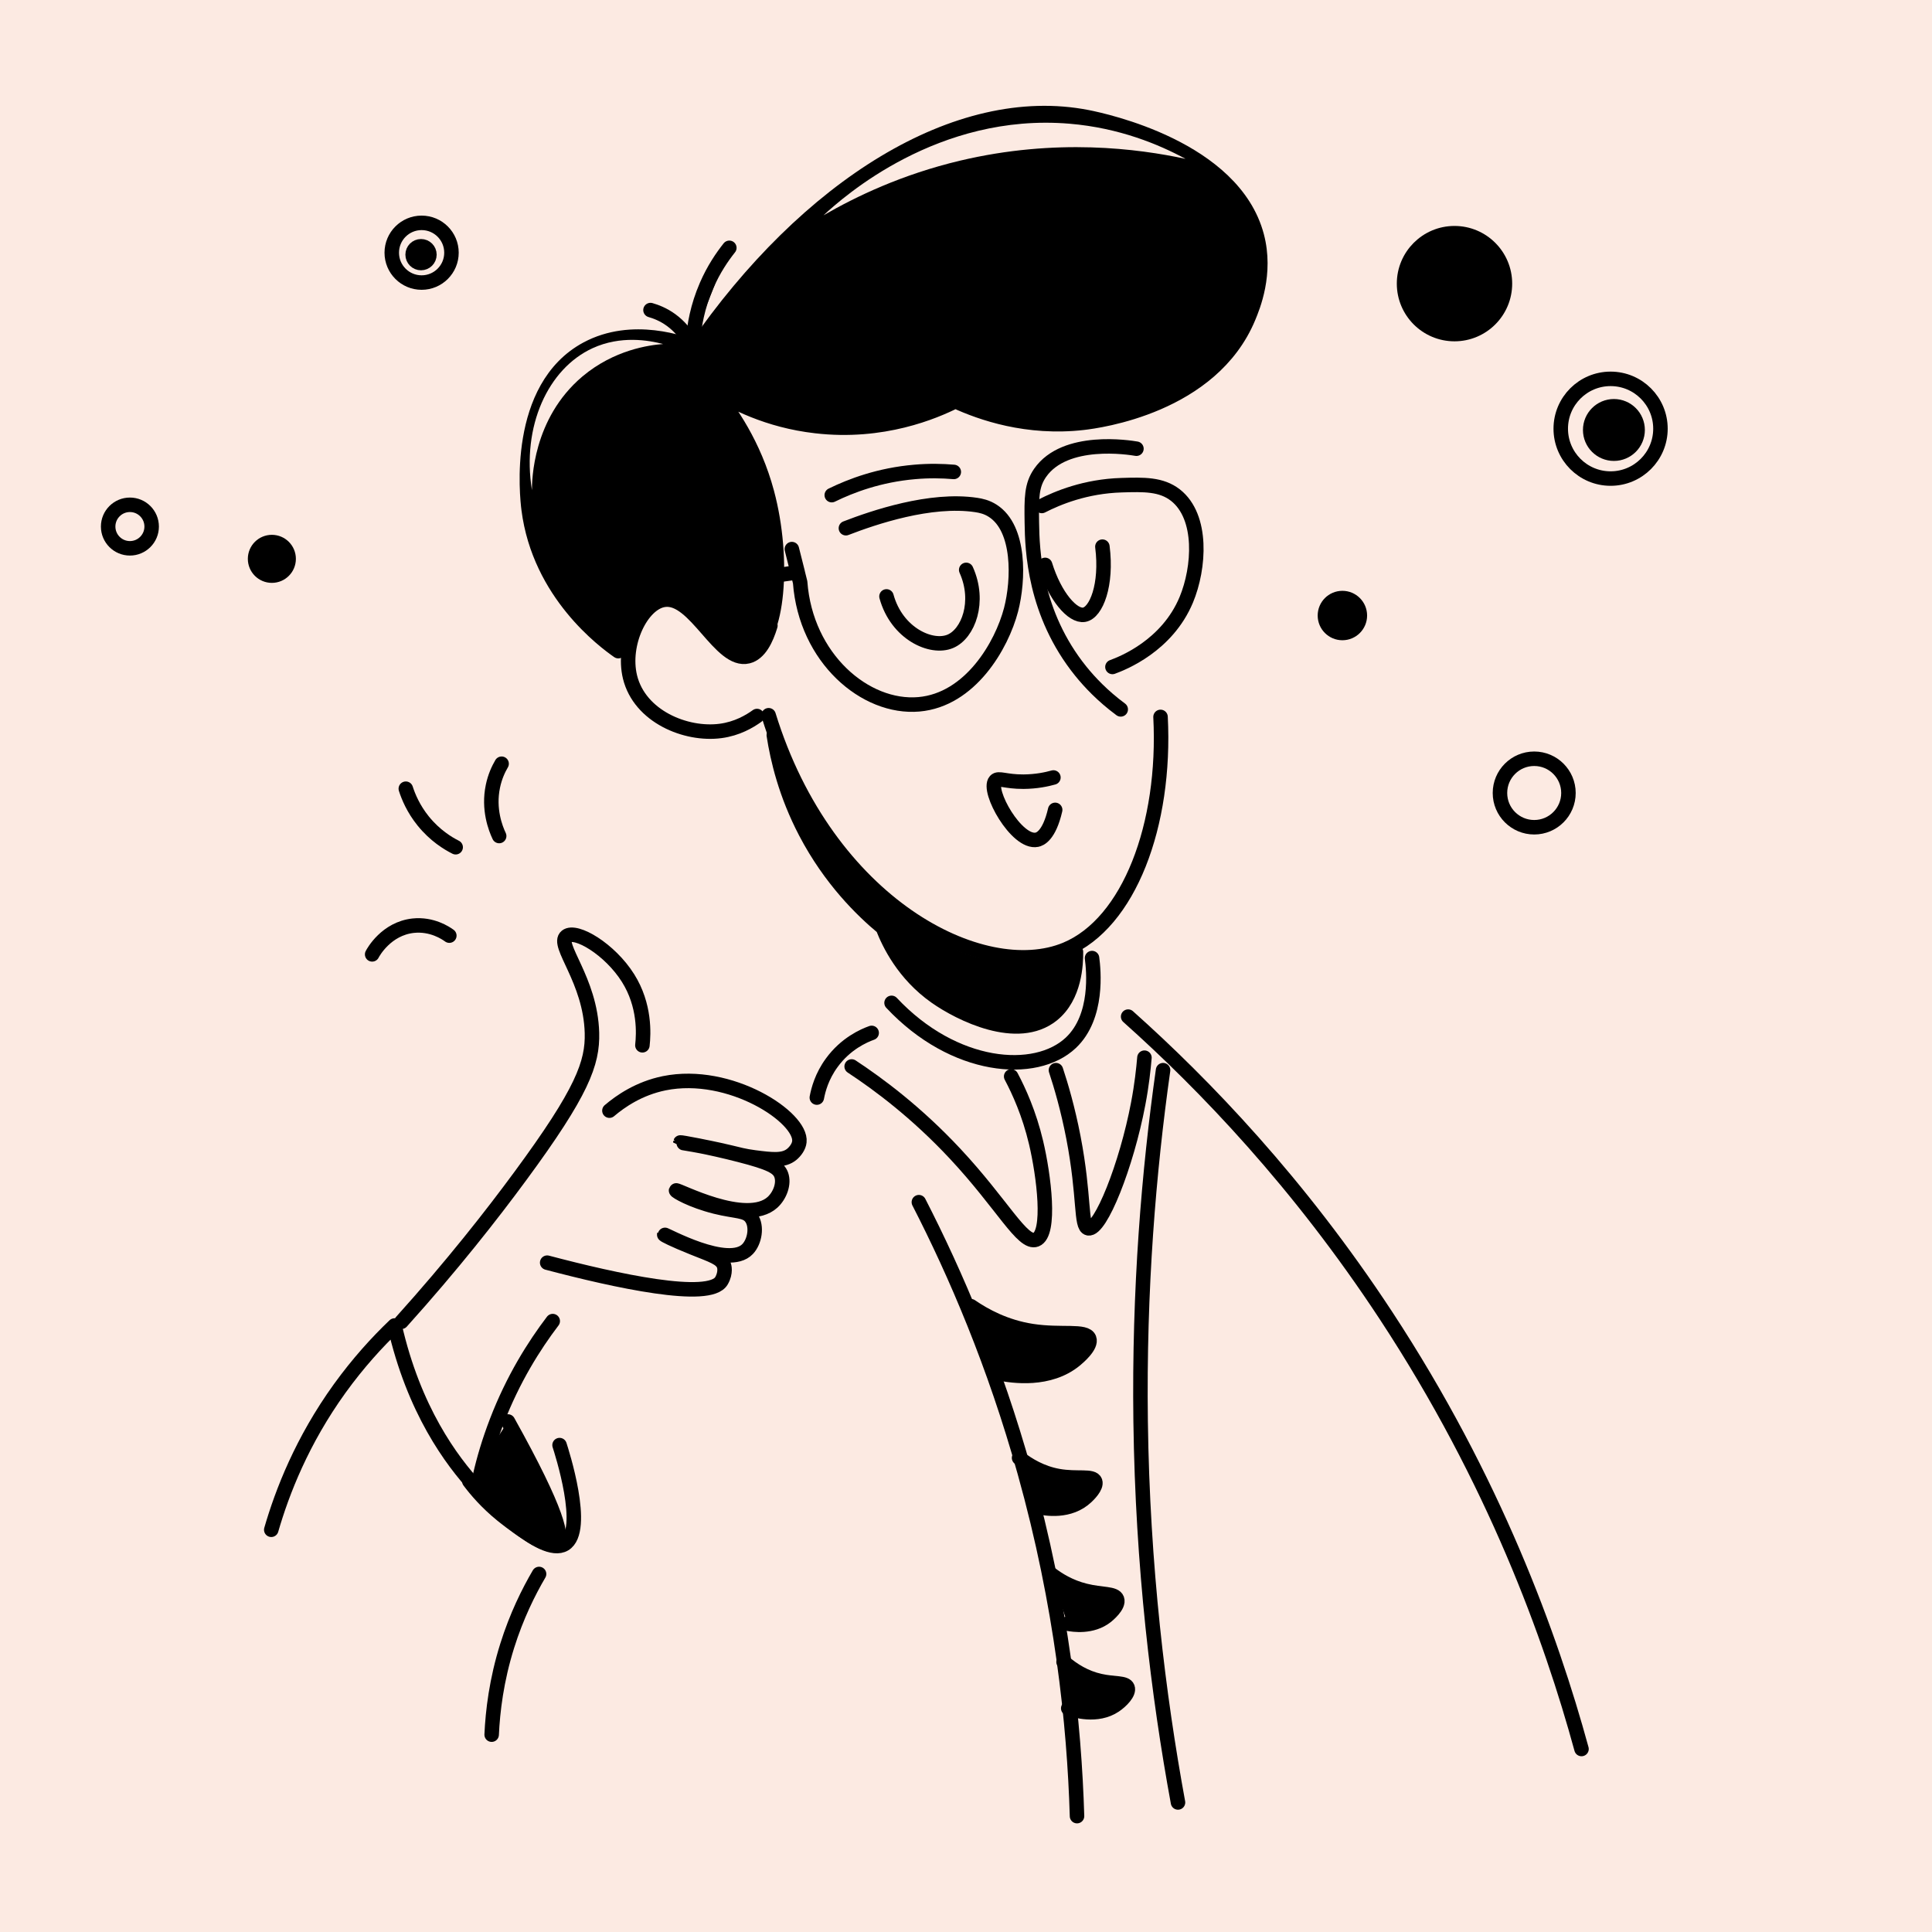 <svg width="400" height="400" viewBox="0 0 400 400" fill="none" xmlns="http://www.w3.org/2000/svg">
<rect width="400" height="400" fill="#FCEAE2"/>
<path d="M147.625 80.679C151.16 84.941 156.149 92.092 158.795 101.989C162.532 115.906 160.997 132.712 155.704 134.126C150.513 135.52 145.221 121.158 137.647 122.269C133.082 122.936 130.032 128.894 128.012 134.813C125.184 132.833 111.671 122.936 109.449 105.423C109.126 102.878 106.56 80.275 121.487 72.236C130.961 67.146 141.565 71.085 144.009 72.054C167.016 38.686 198.183 18.971 225.149 24.264C228.704 24.971 255.386 30.646 260.214 48.846C262.274 56.643 259.386 63.551 258.497 65.692C250.862 84.093 227.451 87.163 224.28 87.527C212.666 88.86 203.152 85.527 197.799 83.063C193.456 85.244 182.771 89.829 168.915 88.214C158.957 87.082 151.604 83.204 147.625 80.679Z" fill="black" stroke="black" stroke-width="3" stroke-miterlimit="10" stroke-linecap="round" stroke-linejoin="round"/>
<path d="M151 51.31C149.525 53.168 147.748 55.754 146.294 59.107C144.375 63.51 143.728 67.51 143.526 70.257" fill="black"/>
<path d="M151 51.31C149.525 53.168 147.748 55.754 146.294 59.107C144.375 63.51 143.728 67.51 143.526 70.257" stroke="black" stroke-width="3" stroke-miterlimit="10" stroke-linecap="round" stroke-linejoin="round"/>
<path d="M134.678 64.197C135.728 64.5 137.304 65.065 138.94 66.257C140.737 67.57 141.828 69.044 142.414 69.994" fill="black"/>
<path d="M134.678 64.197C135.728 64.5 137.304 65.065 138.94 66.257C140.737 67.57 141.828 69.044 142.414 69.994" stroke="black" stroke-width="3" stroke-miterlimit="10" stroke-linecap="round" stroke-linejoin="round"/>
<path d="M170.491 44.584C174.592 40.786 194.205 23.314 221.473 25.617C231.755 26.485 239.935 29.899 245.45 32.889C235.673 30.788 218.726 28.526 198.729 33.272C186.772 36.12 177.278 40.645 170.491 44.584Z" fill="#FCEAE2"/>
<path d="M110.134 101.484C107.993 88.274 113.447 76.337 122.677 72.095C128.515 69.408 134.373 70.459 137.281 71.226C134.393 71.448 127.162 72.418 120.597 77.932C110.235 86.678 110.134 99.585 110.134 101.484Z" fill="#FCEAE2"/>
<path d="M159.137 148.083C171.216 187.249 203.372 203.772 220.683 196.561C233.752 191.107 241.427 170.828 240.276 148.427" stroke="black" stroke-width="3" stroke-miterlimit="10" stroke-linecap="round" stroke-linejoin="round"/>
<path d="M156.734 148.245C155.219 149.336 152.613 150.891 149.179 151.335C141.988 152.285 132.434 148.326 130.435 140.165C128.758 133.257 132.858 124.875 137.484 124.188C143.887 123.218 149.038 137.317 154.855 135.883C157.259 135.297 158.653 132.328 159.501 129.521" stroke="black" stroke-width="3" stroke-miterlimit="10" stroke-linecap="round" stroke-linejoin="round"/>
<path d="M160.209 152.204C160.977 157.213 162.673 164.445 166.794 172.322C171.924 182.119 178.489 188.502 182.771 192.057C184.044 195.309 187.053 201.671 193.739 206.378C198.769 209.913 210.666 215.871 217.857 210.115C222.583 206.337 222.785 199.47 222.765 197.086C220.806 198.157 217.11 199.894 212.322 200.439C188.75 203.126 169.844 173.433 168.349 171.05C165.521 166.485 162.39 160.263 160.209 152.204Z" fill="black" stroke="black" stroke-width="3" stroke-miterlimit="10" stroke-linecap="round" stroke-linejoin="round"/>
<path d="M156.552 119.704L165.157 118.492L163.945 113.684L165.662 120.552C166.833 136.287 179.154 146.79 190.244 145.821C200.868 144.892 207.393 133.661 209.332 126.228C210.927 120.067 211.23 109.422 205.554 105.766C204.282 104.938 203.05 104.696 202.121 104.554C192.627 103.12 180.831 107.16 175.135 109.362" stroke="black" stroke-width="3" stroke-miterlimit="10" stroke-linecap="round" stroke-linejoin="round"/>
<path d="M235.287 92.9C233.874 92.657 220.502 90.496 215.351 97.889C213.553 100.474 213.553 103.08 213.634 108.21C213.715 113.785 214.099 126.995 223.774 138.973C225.552 141.175 228.218 144.043 232.035 146.871" stroke="black" stroke-width="3" stroke-miterlimit="10" stroke-linecap="round" stroke-linejoin="round"/>
<path d="M215.695 104.756C218.968 103.08 224.724 100.676 232.198 100.454C236.803 100.313 240.419 100.212 243.368 102.514C249.084 106.998 248.357 117.563 245.61 124.168C241.631 133.722 232.42 137.317 230.319 138.085" stroke="black" stroke-width="3" stroke-miterlimit="10" stroke-linecap="round" stroke-linejoin="round"/>
<path d="M228.239 113.179C229.249 121.097 226.946 126.854 224.461 127.278C222.078 127.682 218.402 123.481 216.382 116.956" stroke="black" stroke-width="3" stroke-miterlimit="10" stroke-linecap="round" stroke-linejoin="round"/>
<path d="M200.041 117.987C203.01 124.592 200.445 131.217 196.768 132.772C192.85 134.449 185.659 131.197 183.538 123.481" stroke="black" stroke-width="3" stroke-miterlimit="10" stroke-linecap="round" stroke-linejoin="round"/>
<path d="M172.206 102.514C176.205 100.555 182.063 98.333 189.395 97.707C192.365 97.444 195.091 97.505 197.475 97.707" stroke="black" stroke-width="3" stroke-miterlimit="10" stroke-linecap="round" stroke-linejoin="round"/>
<path d="M218.098 160.97C216.745 161.354 214.583 161.819 211.917 161.839C208.14 161.859 206.746 160.93 206.08 161.657C204.282 163.636 210.483 174.726 214.684 173.857C215.27 173.736 217.209 173.09 218.462 167.676" stroke="black" stroke-width="3" stroke-miterlimit="10" stroke-linecap="round" stroke-linejoin="round"/>
<path d="M226.095 198.358C226.418 200.782 227.448 210.478 221.712 215.891C214.4 222.799 197.493 221.405 184.586 207.63" stroke="black" stroke-width="3" stroke-miterlimit="10" stroke-linecap="round" stroke-linejoin="round"/>
<path d="M169.116 227.243C169.419 225.627 170.146 222.84 172.207 220.032C175.095 216.053 178.872 214.417 180.468 213.851" stroke="black" stroke-width="3" stroke-miterlimit="10" stroke-linecap="round" stroke-linejoin="round"/>
<path d="M176.325 220.799C181.941 224.496 189.778 230.333 197.736 238.857C207.553 249.361 211.714 257.723 214.501 256.653C217.652 255.441 216.117 243.341 214.501 236.534C213.087 230.555 210.966 225.91 209.351 222.86" stroke="black" stroke-width="3" stroke-miterlimit="10" stroke-linecap="round" stroke-linejoin="round"/>
<path d="M218.622 221.567C219.672 224.738 221.086 229.525 222.238 235.484C224.621 247.826 223.672 253.986 225.328 254.309C227.853 254.794 233.246 241.221 235.65 228.515C236.397 224.617 236.741 221.325 236.943 218.981" stroke="black" stroke-width="3" stroke-miterlimit="10" stroke-linecap="round" stroke-linejoin="round"/>
<path d="M233.568 210.478C249.425 224.637 268.917 244.917 286.954 272.367C309.395 306.544 321.091 338.903 327.433 362.111" stroke="black" stroke-width="3" stroke-miterlimit="10" stroke-linecap="round" stroke-linejoin="round"/>
<path d="M240.801 221.567C237.852 242.412 235.791 266.893 236.155 294.283C236.559 324.38 239.811 350.982 243.891 373.18" stroke="black" stroke-width="3" stroke-miterlimit="10" stroke-linecap="round" stroke-linejoin="round"/>
<path d="M190.242 248.896C197.837 263.682 205.917 282.447 212.158 304.848C219.854 332.399 222.419 356.941 222.985 376.009" stroke="black" stroke-width="3" stroke-miterlimit="10" stroke-linecap="round" stroke-linejoin="round"/>
<path d="M201.008 270.428C203.896 272.408 208.158 274.731 213.652 275.579C219.752 276.528 224.802 275.296 225.509 277.134C226.095 278.669 223.206 281.073 222.681 281.517C217.248 286.042 209.592 284.87 206.946 284.345" fill="black"/>
<path d="M201.008 270.428C203.896 272.408 208.158 274.731 213.652 275.579C219.752 276.528 224.802 275.296 225.509 277.134C226.095 278.669 223.206 281.073 222.681 281.517C217.248 286.042 209.592 284.87 206.946 284.345" stroke="black" stroke-width="3" stroke-miterlimit="10" stroke-linecap="round" stroke-linejoin="round"/>
<path d="M210.988 301.838C212.847 303.272 215.594 304.969 219.108 305.595C223.027 306.302 226.279 305.393 226.743 306.726C227.127 307.837 225.269 309.594 224.926 309.917C221.431 313.21 216.503 312.362 214.806 311.978" fill="black"/>
<path d="M210.988 301.838C212.847 303.272 215.594 304.969 219.108 305.595C223.027 306.302 226.279 305.393 226.743 306.726C227.127 307.837 225.269 309.594 224.926 309.917C221.431 313.21 216.503 312.362 214.806 311.978" stroke="black" stroke-width="3" stroke-miterlimit="10" stroke-linecap="round" stroke-linejoin="round"/>
<path d="M217.554 325.875C219.008 326.985 221.412 328.541 224.684 329.349C228.158 330.217 230.784 329.813 231.269 331.086C231.774 332.459 229.289 334.459 229.067 334.641C226.078 337.004 222.159 336.378 221.028 336.156" fill="black"/>
<path d="M217.554 325.875C219.008 326.985 221.412 328.541 224.684 329.349C228.158 330.217 230.784 329.813 231.269 331.086C231.774 332.459 229.289 334.459 229.067 334.641C226.078 337.004 222.159 336.378 221.028 336.156" stroke="black" stroke-width="3" stroke-miterlimit="10" stroke-linecap="round" stroke-linejoin="round"/>
<path d="M220.197 344.074C222.136 345.75 224.641 347.346 227.772 348.033C230.721 348.699 233.024 348.295 233.448 349.386C233.872 350.477 232.135 352.234 230.802 353.123C227.146 355.567 222.48 354.133 221.167 353.688" fill="black"/>
<path d="M220.197 344.074C222.136 345.75 224.641 347.346 227.772 348.033C230.721 348.699 233.024 348.295 233.448 349.386C233.872 350.477 232.135 352.234 230.802 353.123C227.146 355.567 222.48 354.133 221.167 353.688" stroke="black" stroke-width="3" stroke-miterlimit="10" stroke-linecap="round" stroke-linejoin="round"/>
<path d="M56.162 316.724C58.424 308.907 62.525 298.303 70.342 287.456C74.139 282.204 78.058 277.902 81.694 274.428C85.673 291.94 93.47 302.403 98.58 307.958C100.378 309.897 112.194 322.501 116.88 319.694C121.587 316.886 116.214 300.323 115.85 299.192" stroke="black" stroke-width="3" stroke-miterlimit="10" stroke-linecap="round" stroke-linejoin="round"/>
<path d="M111.61 325.875C109.408 329.632 106.944 334.6 105.025 340.701C102.763 347.891 102.015 354.294 101.793 359.142" stroke="black" stroke-width="3" stroke-miterlimit="10" stroke-linecap="round" stroke-linejoin="round"/>
<path d="M97.167 306.665C98.561 308.524 100.742 311.089 103.873 313.634C104.661 314.26 113.124 321.148 115.225 319.573C116.619 318.522 115.79 313.351 105.166 294.304" fill="black"/>
<path d="M97.167 306.665C98.561 308.524 100.742 311.089 103.873 313.634C104.661 314.26 113.124 321.148 115.225 319.573C116.619 318.522 115.79 313.351 105.166 294.304" stroke="black" stroke-width="3" stroke-miterlimit="10" stroke-linecap="round" stroke-linejoin="round"/>
<path d="M114.438 273.519C110.58 278.589 106.217 285.497 102.843 294.284C101.288 298.323 100.157 302.141 99.369 305.635" stroke="black" stroke-width="3" stroke-miterlimit="10" stroke-linecap="round" stroke-linejoin="round"/>
<path d="M83.11 273.66C93.654 261.945 101.835 251.502 107.733 243.483C120.6 226.011 122.721 220.093 122.559 213.831C122.256 202.863 115.065 195.612 117.267 193.854C119.206 192.299 126.296 196.541 130.033 202.5C133.588 208.155 133.264 214.074 133.002 216.417" stroke="black" stroke-width="3" stroke-miterlimit="10" stroke-linecap="round" stroke-linejoin="round"/>
<path d="M126.173 229.95C128.456 228.011 132.273 225.345 137.525 224.274C151.159 221.507 166.066 231.364 165.5 236.393C165.399 237.403 164.652 238.393 163.945 238.979C162.248 240.393 159.825 240.09 156.209 239.625C154.128 239.363 152.795 238.979 151.179 238.595C144.716 237.06 140.858 236.595 140.858 236.535C140.878 236.454 146.675 237.464 153.098 239.12C159.461 240.756 161.158 241.645 161.743 243.241C162.39 245.039 161.501 247.483 159.946 248.917C154.492 253.886 140.09 246.109 139.969 246.473C139.908 246.654 143.1 248.573 148.089 249.826C152.472 250.916 154.452 250.533 155.563 252.149C156.795 253.906 156.27 257.037 154.795 258.592C150.796 262.854 137.586 255.421 137.525 255.623C137.505 255.704 139.282 256.653 143.463 258.329C147.544 259.966 149.382 260.491 149.907 262.066C149.907 262.066 150.371 263.44 149.382 265.157C146.958 269.439 127.425 265.157 113.286 261.42" stroke="black" stroke-width="3" stroke-miterlimit="10" stroke-linecap="round" stroke-linejoin="round"/>
<path d="M103.348 173.09C102.601 171.514 101.045 167.555 102.055 162.768C102.459 160.829 103.187 159.253 103.853 158.122" stroke="black" stroke-width="3" stroke-miterlimit="10" stroke-linecap="round" stroke-linejoin="round"/>
<path d="M84.019 163.293C84.545 164.929 85.575 167.454 87.635 169.999C90.039 172.968 92.725 174.604 94.341 175.412" stroke="black" stroke-width="3" stroke-miterlimit="10" stroke-linecap="round" stroke-linejoin="round"/>
<path d="M77.051 197.591C77.273 197.147 79.98 192.259 85.555 191.653C89.433 191.249 92.281 193.168 93.028 193.713" stroke="black" stroke-width="3" stroke-miterlimit="10" stroke-linecap="round" stroke-linejoin="round"/>
<path d="M26.896 113.523C29.384 113.523 31.4 111.506 31.4 109.019C31.4 106.531 29.384 104.514 26.896 104.514C24.408 104.514 22.392 106.531 22.392 109.019C22.392 111.506 24.408 113.523 26.896 113.523Z" stroke="black" stroke-width="3" stroke-miterlimit="10" stroke-linecap="round" stroke-linejoin="round"/>
<path d="M317.641 171.272C321.556 171.272 324.73 168.098 324.73 164.182C324.73 160.267 321.556 157.092 317.641 157.092C313.725 157.092 310.551 160.267 310.551 164.182C310.551 168.098 313.725 171.272 317.641 171.272Z" stroke="black" stroke-width="3" stroke-miterlimit="10" stroke-linecap="round" stroke-linejoin="round"/>
<path d="M333.457 99.081C339.158 99.081 343.779 94.46 343.779 88.759C343.779 83.059 339.158 78.438 333.457 78.438C327.757 78.438 323.136 83.059 323.136 88.759C323.136 94.46 327.757 99.081 333.457 99.081Z" stroke="black" stroke-width="3" stroke-miterlimit="10" stroke-linecap="round" stroke-linejoin="round"/>
<path d="M87.291 58.501C90.705 58.501 93.472 55.734 93.472 52.32C93.472 48.906 90.705 46.139 87.291 46.139C83.878 46.139 81.11 48.906 81.11 52.32C81.11 55.734 83.878 58.501 87.291 58.501Z" stroke="black" stroke-width="3" stroke-miterlimit="10" stroke-linecap="round" stroke-linejoin="round"/>
<path d="M87.169 54.461C88.128 54.461 88.906 53.683 88.906 52.724C88.906 51.764 88.128 50.987 87.169 50.987C86.209 50.987 85.432 51.764 85.432 52.724C85.432 53.683 86.209 54.461 87.169 54.461Z" fill="black" stroke="black" stroke-width="3" stroke-miterlimit="10" stroke-linecap="round" stroke-linejoin="round"/>
<path d="M56.286 119.178C58.205 119.178 59.76 117.623 59.76 115.704C59.76 113.785 58.205 112.23 56.286 112.23C54.367 112.23 52.812 113.785 52.812 115.704C52.812 117.623 54.367 119.178 56.286 119.178Z" fill="black" stroke="black" stroke-width="3" stroke-miterlimit="10" stroke-linecap="round" stroke-linejoin="round"/>
<path d="M334.143 93.93C336.854 93.93 339.051 91.732 339.051 89.022C339.051 86.311 336.854 84.113 334.143 84.113C331.432 84.113 329.234 86.311 329.234 89.022C329.234 91.732 331.432 93.93 334.143 93.93Z" fill="black" stroke="black" stroke-width="3" stroke-miterlimit="10" stroke-linecap="round" stroke-linejoin="round"/>
<path d="M301.138 69.166C306.906 69.166 311.581 64.491 311.581 58.723C311.581 52.956 306.906 48.28 301.138 48.28C295.371 48.28 290.695 52.956 290.695 58.723C290.695 64.491 295.371 69.166 301.138 69.166Z" fill="black" stroke="black" stroke-width="3" stroke-miterlimit="10" stroke-linecap="round" stroke-linejoin="round"/>
<path d="M277.928 131.055C279.925 131.055 281.544 129.437 281.544 127.44C281.544 125.443 279.925 123.824 277.928 123.824C275.931 123.824 274.312 125.443 274.312 127.44C274.312 129.437 275.931 131.055 277.928 131.055Z" fill="black" stroke="black" stroke-width="3" stroke-miterlimit="10" stroke-linecap="round" stroke-linejoin="round"/>
</svg>
